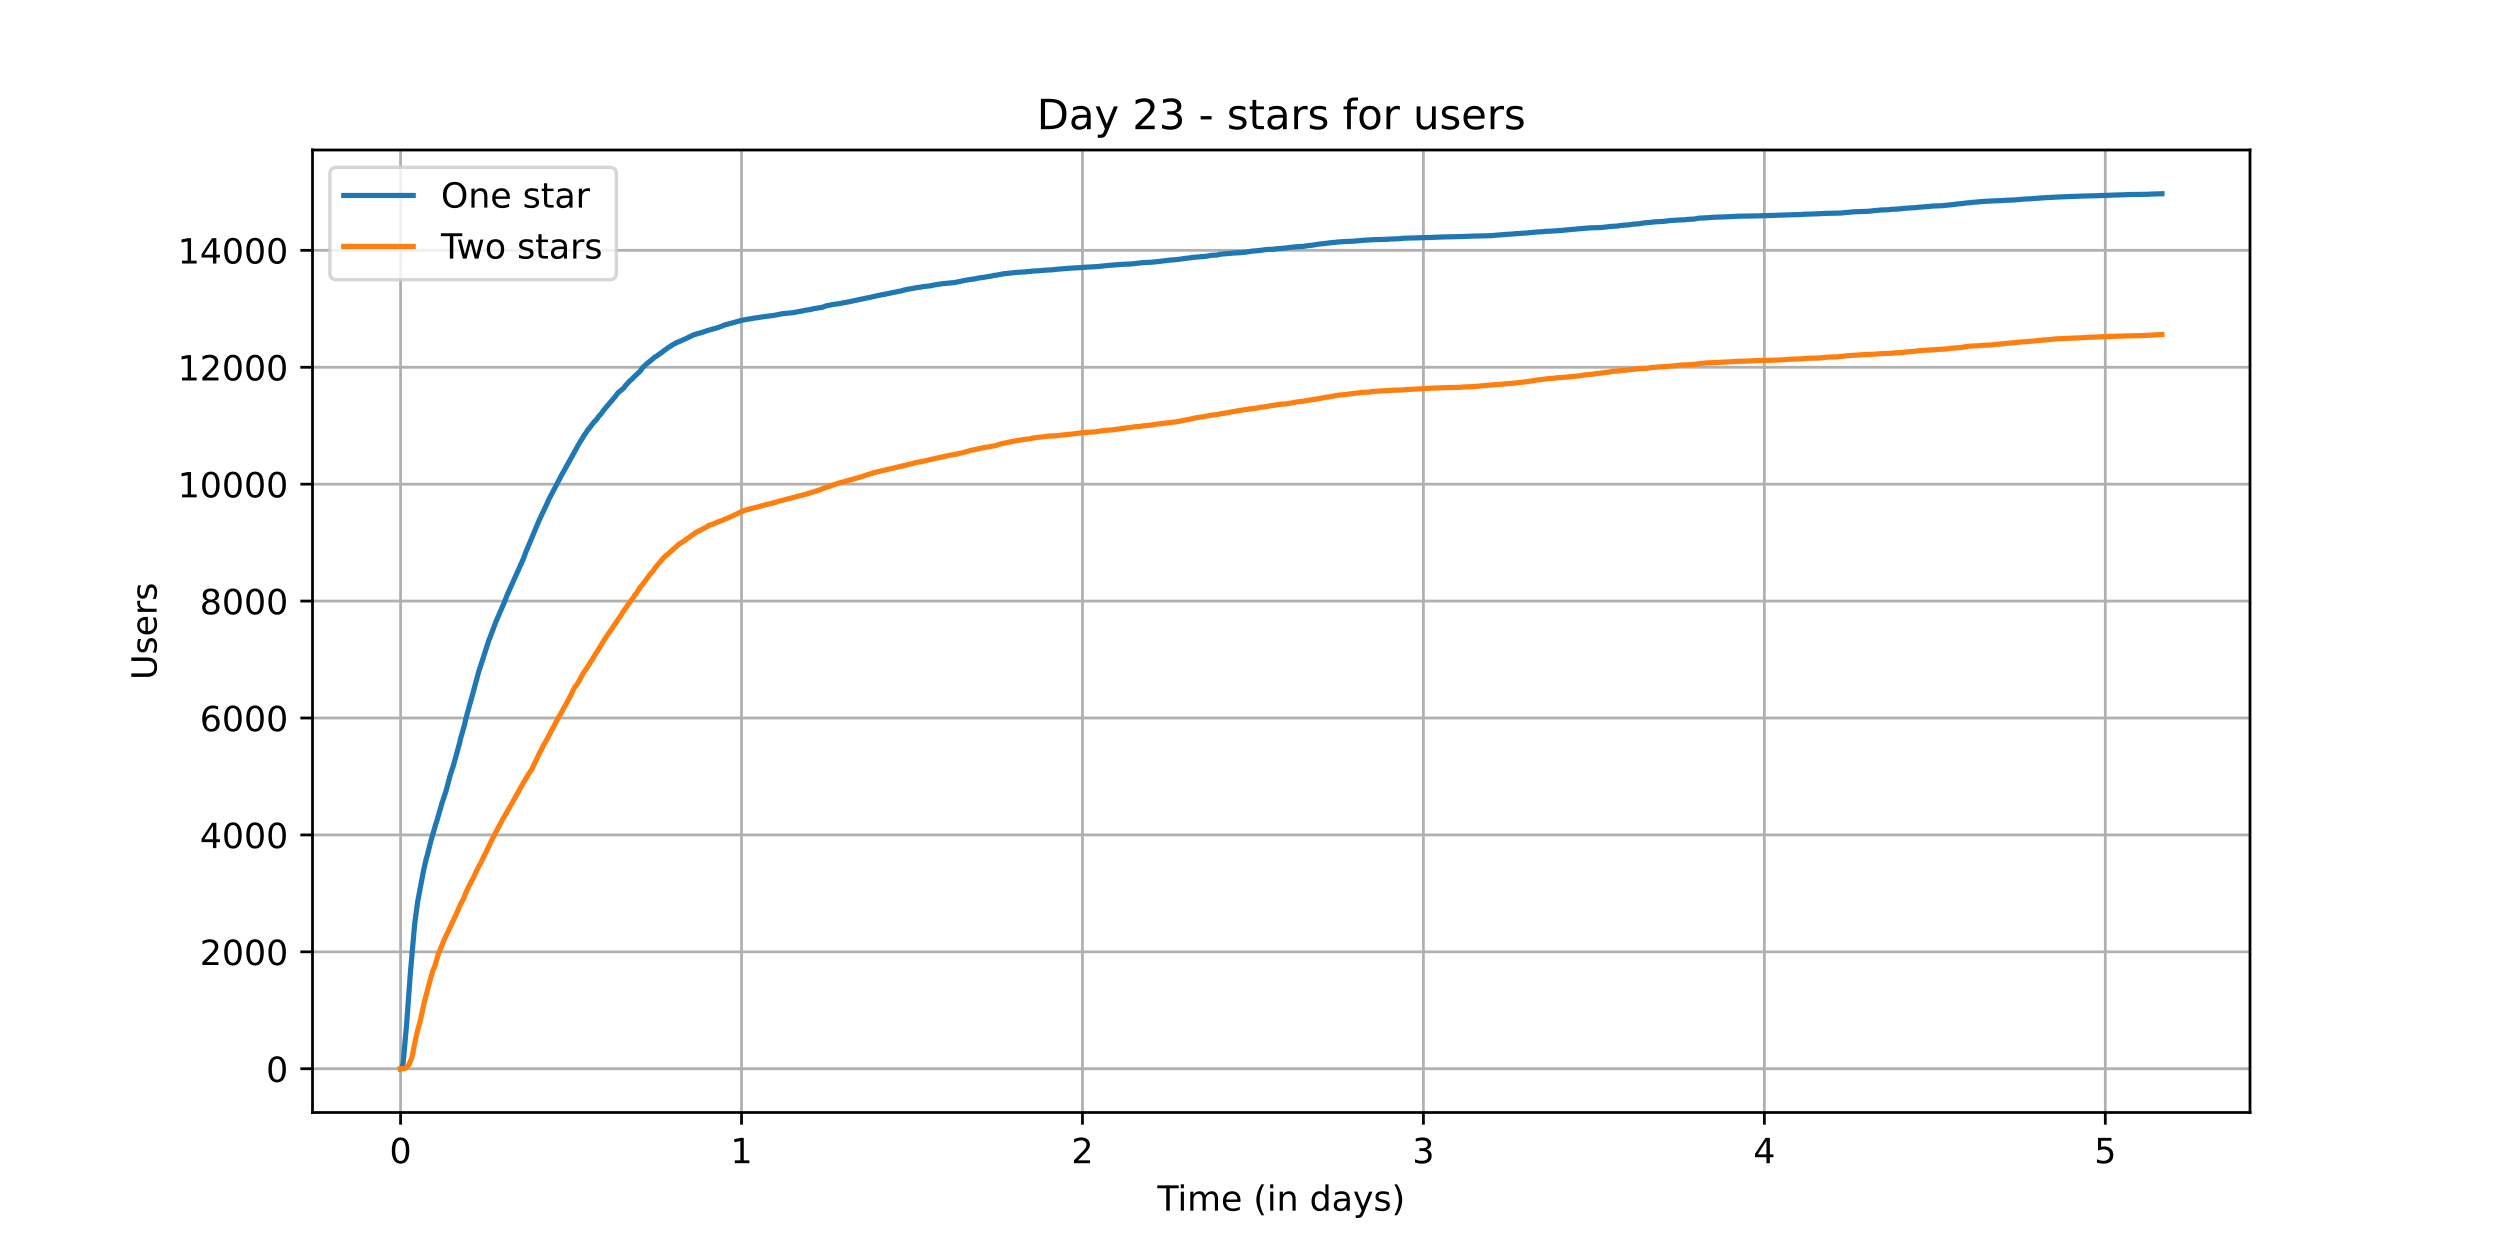 <?xml version="1.0" encoding="utf-8" standalone="no"?>
<!DOCTYPE svg PUBLIC "-//W3C//DTD SVG 1.1//EN"
  "http://www.w3.org/Graphics/SVG/1.1/DTD/svg11.dtd">
<!-- Created with matplotlib (https://matplotlib.org/) -->
<svg height="360pt" version="1.1" viewBox="0 0 720 360" width="720pt" xmlns="http://www.w3.org/2000/svg" xmlns:xlink="http://www.w3.org/1999/xlink">
 <defs>
  <style type="text/css">*{stroke-linecap:butt;stroke-linejoin:round;}</style>
 </defs>
 <g id="figure_1">
  <g id="patch_1">
   <path d="M 0 360 
L 720 360 
L 720 0 
L 0 0 
z
" style="fill:#ffffff;"/>
  </g>
  <g id="axes_1">
   <g id="patch_2">
    <path d="M 90 320.4 
L 648 320.4 
L 648 43.2 
L 90 43.2 
z
" style="fill:#ffffff;"/>
   </g>
   <g id="matplotlib.axis_1">
    <g id="xtick_1">
     <g id="line2d_1">
      <path clip-path="url(#p54fa1d8649)" d="M 115.364 320.4 
L 115.364 43.2 
" style="fill:none;stroke:#b0b0b0;stroke-linecap:square;stroke-width:0.8;"/>
     </g>
     <g id="line2d_2">
      <defs>
       <path d="M 0 0 
L 0 3.5 
" id="mcdacd3ea98" style="stroke:#000000;stroke-width:0.8;"/>
      </defs>
      <g>
       <use style="stroke:#000000;stroke-width:0.8;" x="115.364" xlink:href="#mcdacd3ea98" y="320.4"/>
      </g>
     </g>
     <g id="text_1">
      <!-- 0 -->
      <g transform="translate(112.182 334.998)scale(0.1 -0.1)">
       <defs>
        <path d="M 31.781 66.406 
Q 24.172 66.406 20.328 58.906 
Q 16.5 51.422 16.5 36.375 
Q 16.5 21.391 20.328 13.891 
Q 24.172 6.391 31.781 6.391 
Q 39.453 6.391 43.281 13.891 
Q 47.125 21.391 47.125 36.375 
Q 47.125 51.422 43.281 58.906 
Q 39.453 66.406 31.781 66.406 
z
M 31.781 74.219 
Q 44.047 74.219 50.516 64.516 
Q 56.984 54.828 56.984 36.375 
Q 56.984 17.969 50.516 8.266 
Q 44.047 -1.422 31.781 -1.422 
Q 19.531 -1.422 13.062 8.266 
Q 6.594 17.969 6.594 36.375 
Q 6.594 54.828 13.062 64.516 
Q 19.531 74.219 31.781 74.219 
z
" id="DejaVuSans-48"/>
       </defs>
       <use xlink:href="#DejaVuSans-48"/>
      </g>
     </g>
    </g>
    <g id="xtick_2">
     <g id="line2d_3">
      <path clip-path="url(#p54fa1d8649)" d="M 213.556 320.4 
L 213.556 43.2 
" style="fill:none;stroke:#b0b0b0;stroke-linecap:square;stroke-width:0.8;"/>
     </g>
     <g id="line2d_4">
      <g>
       <use style="stroke:#000000;stroke-width:0.8;" x="213.556" xlink:href="#mcdacd3ea98" y="320.4"/>
      </g>
     </g>
     <g id="text_2">
      <!-- 1 -->
      <g transform="translate(210.375 334.998)scale(0.1 -0.1)">
       <defs>
        <path d="M 12.406 8.297 
L 28.516 8.297 
L 28.516 63.922 
L 10.984 60.406 
L 10.984 69.391 
L 28.422 72.906 
L 38.281 72.906 
L 38.281 8.297 
L 54.391 8.297 
L 54.391 0 
L 12.406 0 
z
" id="DejaVuSans-49"/>
       </defs>
       <use xlink:href="#DejaVuSans-49"/>
      </g>
     </g>
    </g>
    <g id="xtick_3">
     <g id="line2d_5">
      <path clip-path="url(#p54fa1d8649)" d="M 311.749 320.4 
L 311.749 43.2 
" style="fill:none;stroke:#b0b0b0;stroke-linecap:square;stroke-width:0.8;"/>
     </g>
     <g id="line2d_6">
      <g>
       <use style="stroke:#000000;stroke-width:0.8;" x="311.749" xlink:href="#mcdacd3ea98" y="320.4"/>
      </g>
     </g>
     <g id="text_3">
      <!-- 2 -->
      <g transform="translate(308.568 334.998)scale(0.1 -0.1)">
       <defs>
        <path d="M 19.188 8.297 
L 53.609 8.297 
L 53.609 0 
L 7.328 0 
L 7.328 8.297 
Q 12.938 14.109 22.625 23.891 
Q 32.328 33.688 34.812 36.531 
Q 39.547 41.844 41.422 45.531 
Q 43.312 49.219 43.312 52.781 
Q 43.312 58.594 39.234 62.25 
Q 35.156 65.922 28.609 65.922 
Q 23.969 65.922 18.812 64.312 
Q 13.672 62.703 7.812 59.422 
L 7.812 69.391 
Q 13.766 71.781 18.938 73 
Q 24.125 74.219 28.422 74.219 
Q 39.75 74.219 46.484 68.547 
Q 53.219 62.891 53.219 53.422 
Q 53.219 48.922 51.531 44.891 
Q 49.859 40.875 45.406 35.406 
Q 44.188 33.984 37.641 27.219 
Q 31.109 20.453 19.188 8.297 
z
" id="DejaVuSans-50"/>
       </defs>
       <use xlink:href="#DejaVuSans-50"/>
      </g>
     </g>
    </g>
    <g id="xtick_4">
     <g id="line2d_7">
      <path clip-path="url(#p54fa1d8649)" d="M 409.942 320.4 
L 409.942 43.2 
" style="fill:none;stroke:#b0b0b0;stroke-linecap:square;stroke-width:0.8;"/>
     </g>
     <g id="line2d_8">
      <g>
       <use style="stroke:#000000;stroke-width:0.8;" x="409.942" xlink:href="#mcdacd3ea98" y="320.4"/>
      </g>
     </g>
     <g id="text_4">
      <!-- 3 -->
      <g transform="translate(406.761 334.998)scale(0.1 -0.1)">
       <defs>
        <path d="M 40.578 39.312 
Q 47.656 37.797 51.625 33 
Q 55.609 28.219 55.609 21.188 
Q 55.609 10.406 48.188 4.484 
Q 40.766 -1.422 27.094 -1.422 
Q 22.516 -1.422 17.656 -0.516 
Q 12.797 0.391 7.625 2.203 
L 7.625 11.719 
Q 11.719 9.328 16.594 8.109 
Q 21.484 6.891 26.812 6.891 
Q 36.078 6.891 40.938 10.547 
Q 45.797 14.203 45.797 21.188 
Q 45.797 27.641 41.281 31.266 
Q 36.766 34.906 28.719 34.906 
L 20.219 34.906 
L 20.219 43.016 
L 29.109 43.016 
Q 36.375 43.016 40.234 45.922 
Q 44.094 48.828 44.094 54.297 
Q 44.094 59.906 40.109 62.906 
Q 36.141 65.922 28.719 65.922 
Q 24.656 65.922 20.016 65.031 
Q 15.375 64.156 9.812 62.312 
L 9.812 71.094 
Q 15.438 72.656 20.344 73.438 
Q 25.25 74.219 29.594 74.219 
Q 40.828 74.219 47.359 69.109 
Q 53.906 64.016 53.906 55.328 
Q 53.906 49.266 50.438 45.094 
Q 46.969 40.922 40.578 39.312 
z
" id="DejaVuSans-51"/>
       </defs>
       <use xlink:href="#DejaVuSans-51"/>
      </g>
     </g>
    </g>
    <g id="xtick_5">
     <g id="line2d_9">
      <path clip-path="url(#p54fa1d8649)" d="M 508.135 320.4 
L 508.135 43.2 
" style="fill:none;stroke:#b0b0b0;stroke-linecap:square;stroke-width:0.8;"/>
     </g>
     <g id="line2d_10">
      <g>
       <use style="stroke:#000000;stroke-width:0.8;" x="508.135" xlink:href="#mcdacd3ea98" y="320.4"/>
      </g>
     </g>
     <g id="text_5">
      <!-- 4 -->
      <g transform="translate(504.954 334.998)scale(0.1 -0.1)">
       <defs>
        <path d="M 37.797 64.312 
L 12.891 25.391 
L 37.797 25.391 
z
M 35.203 72.906 
L 47.609 72.906 
L 47.609 25.391 
L 58.016 25.391 
L 58.016 17.188 
L 47.609 17.188 
L 47.609 0 
L 37.797 0 
L 37.797 17.188 
L 4.891 17.188 
L 4.891 26.703 
z
" id="DejaVuSans-52"/>
       </defs>
       <use xlink:href="#DejaVuSans-52"/>
      </g>
     </g>
    </g>
    <g id="xtick_6">
     <g id="line2d_11">
      <path clip-path="url(#p54fa1d8649)" d="M 606.328 320.4 
L 606.328 43.2 
" style="fill:none;stroke:#b0b0b0;stroke-linecap:square;stroke-width:0.8;"/>
     </g>
     <g id="line2d_12">
      <g>
       <use style="stroke:#000000;stroke-width:0.8;" x="606.328" xlink:href="#mcdacd3ea98" y="320.4"/>
      </g>
     </g>
     <g id="text_6">
      <!-- 5 -->
      <g transform="translate(603.146 334.998)scale(0.1 -0.1)">
       <defs>
        <path d="M 10.797 72.906 
L 49.516 72.906 
L 49.516 64.594 
L 19.828 64.594 
L 19.828 46.734 
Q 21.969 47.469 24.109 47.828 
Q 26.266 48.188 28.422 48.188 
Q 40.625 48.188 47.75 41.5 
Q 54.891 34.812 54.891 23.391 
Q 54.891 11.625 47.562 5.094 
Q 40.234 -1.422 26.906 -1.422 
Q 22.312 -1.422 17.547 -0.641 
Q 12.797 0.141 7.719 1.703 
L 7.719 11.625 
Q 12.109 9.234 16.797 8.062 
Q 21.484 6.891 26.703 6.891 
Q 35.156 6.891 40.078 11.328 
Q 45.016 15.766 45.016 23.391 
Q 45.016 31 40.078 35.438 
Q 35.156 39.891 26.703 39.891 
Q 22.75 39.891 18.812 39.016 
Q 14.891 38.141 10.797 36.281 
z
" id="DejaVuSans-53"/>
       </defs>
       <use xlink:href="#DejaVuSans-53"/>
      </g>
     </g>
    </g>
    <g id="text_7">
     <!-- Time (in days) -->
     <g transform="translate(333.327 348.677)scale(0.1 -0.1)">
      <defs>
       <path d="M -0.297 72.906 
L 61.375 72.906 
L 61.375 64.594 
L 35.5 64.594 
L 35.5 0 
L 25.594 0 
L 25.594 64.594 
L -0.297 64.594 
z
" id="DejaVuSans-84"/>
       <path d="M 9.422 54.688 
L 18.406 54.688 
L 18.406 0 
L 9.422 0 
z
M 9.422 75.984 
L 18.406 75.984 
L 18.406 64.594 
L 9.422 64.594 
z
" id="DejaVuSans-105"/>
       <path d="M 52 44.188 
Q 55.375 50.25 60.062 53.125 
Q 64.75 56 71.094 56 
Q 79.641 56 84.281 50.016 
Q 88.922 44.047 88.922 33.016 
L 88.922 0 
L 79.891 0 
L 79.891 32.719 
Q 79.891 40.578 77.094 44.375 
Q 74.312 48.188 68.609 48.188 
Q 61.625 48.188 57.562 43.547 
Q 53.516 38.922 53.516 30.906 
L 53.516 0 
L 44.484 0 
L 44.484 32.719 
Q 44.484 40.625 41.703 44.406 
Q 38.922 48.188 33.109 48.188 
Q 26.219 48.188 22.156 43.531 
Q 18.109 38.875 18.109 30.906 
L 18.109 0 
L 9.078 0 
L 9.078 54.688 
L 18.109 54.688 
L 18.109 46.188 
Q 21.188 51.219 25.484 53.609 
Q 29.781 56 35.688 56 
Q 41.656 56 45.828 52.969 
Q 50 49.953 52 44.188 
z
" id="DejaVuSans-109"/>
       <path d="M 56.203 29.594 
L 56.203 25.203 
L 14.891 25.203 
Q 15.484 15.922 20.484 11.062 
Q 25.484 6.203 34.422 6.203 
Q 39.594 6.203 44.453 7.469 
Q 49.312 8.734 54.109 11.281 
L 54.109 2.781 
Q 49.266 0.734 44.188 -0.344 
Q 39.109 -1.422 33.891 -1.422 
Q 20.797 -1.422 13.156 6.188 
Q 5.516 13.812 5.516 26.812 
Q 5.516 40.234 12.766 48.109 
Q 20.016 56 32.328 56 
Q 43.359 56 49.781 48.891 
Q 56.203 41.797 56.203 29.594 
z
M 47.219 32.234 
Q 47.125 39.594 43.094 43.984 
Q 39.062 48.391 32.422 48.391 
Q 24.906 48.391 20.391 44.141 
Q 15.875 39.891 15.188 32.172 
z
" id="DejaVuSans-101"/>
       <path id="DejaVuSans-32"/>
       <path d="M 31 75.875 
Q 24.469 64.656 21.281 53.656 
Q 18.109 42.672 18.109 31.391 
Q 18.109 20.125 21.312 9.062 
Q 24.516 -2 31 -13.188 
L 23.188 -13.188 
Q 15.875 -1.703 12.234 9.375 
Q 8.594 20.453 8.594 31.391 
Q 8.594 42.281 12.203 53.312 
Q 15.828 64.359 23.188 75.875 
z
" id="DejaVuSans-40"/>
       <path d="M 54.891 33.016 
L 54.891 0 
L 45.906 0 
L 45.906 32.719 
Q 45.906 40.484 42.875 44.328 
Q 39.844 48.188 33.797 48.188 
Q 26.516 48.188 22.312 43.547 
Q 18.109 38.922 18.109 30.906 
L 18.109 0 
L 9.078 0 
L 9.078 54.688 
L 18.109 54.688 
L 18.109 46.188 
Q 21.344 51.125 25.703 53.562 
Q 30.078 56 35.797 56 
Q 45.219 56 50.047 50.172 
Q 54.891 44.344 54.891 33.016 
z
" id="DejaVuSans-110"/>
       <path d="M 45.406 46.391 
L 45.406 75.984 
L 54.391 75.984 
L 54.391 0 
L 45.406 0 
L 45.406 8.203 
Q 42.578 3.328 38.25 0.953 
Q 33.938 -1.422 27.875 -1.422 
Q 17.969 -1.422 11.734 6.484 
Q 5.516 14.406 5.516 27.297 
Q 5.516 40.188 11.734 48.094 
Q 17.969 56 27.875 56 
Q 33.938 56 38.25 53.625 
Q 42.578 51.266 45.406 46.391 
z
M 14.797 27.297 
Q 14.797 17.391 18.875 11.75 
Q 22.953 6.109 30.078 6.109 
Q 37.203 6.109 41.297 11.75 
Q 45.406 17.391 45.406 27.297 
Q 45.406 37.203 41.297 42.844 
Q 37.203 48.484 30.078 48.484 
Q 22.953 48.484 18.875 42.844 
Q 14.797 37.203 14.797 27.297 
z
" id="DejaVuSans-100"/>
       <path d="M 34.281 27.484 
Q 23.391 27.484 19.188 25 
Q 14.984 22.516 14.984 16.5 
Q 14.984 11.719 18.141 8.906 
Q 21.297 6.109 26.703 6.109 
Q 34.188 6.109 38.703 11.406 
Q 43.219 16.703 43.219 25.484 
L 43.219 27.484 
z
M 52.203 31.203 
L 52.203 0 
L 43.219 0 
L 43.219 8.297 
Q 40.141 3.328 35.547 0.953 
Q 30.953 -1.422 24.312 -1.422 
Q 15.922 -1.422 10.953 3.297 
Q 6 8.016 6 15.922 
Q 6 25.141 12.172 29.828 
Q 18.359 34.516 30.609 34.516 
L 43.219 34.516 
L 43.219 35.406 
Q 43.219 41.609 39.141 45 
Q 35.062 48.391 27.688 48.391 
Q 23 48.391 18.547 47.266 
Q 14.109 46.141 10.016 43.891 
L 10.016 52.203 
Q 14.938 54.109 19.578 55.047 
Q 24.219 56 28.609 56 
Q 40.484 56 46.344 49.844 
Q 52.203 43.703 52.203 31.203 
z
" id="DejaVuSans-97"/>
       <path d="M 32.172 -5.078 
Q 28.375 -14.844 24.75 -17.812 
Q 21.141 -20.797 15.094 -20.797 
L 7.906 -20.797 
L 7.906 -13.281 
L 13.188 -13.281 
Q 16.891 -13.281 18.938 -11.516 
Q 21 -9.766 23.484 -3.219 
L 25.094 0.875 
L 2.984 54.688 
L 12.5 54.688 
L 29.594 11.922 
L 46.688 54.688 
L 56.203 54.688 
z
" id="DejaVuSans-121"/>
       <path d="M 44.281 53.078 
L 44.281 44.578 
Q 40.484 46.531 36.375 47.5 
Q 32.281 48.484 27.875 48.484 
Q 21.188 48.484 17.844 46.438 
Q 14.5 44.391 14.5 40.281 
Q 14.5 37.156 16.891 35.375 
Q 19.281 33.594 26.516 31.984 
L 29.594 31.297 
Q 39.156 29.25 43.188 25.516 
Q 47.219 21.781 47.219 15.094 
Q 47.219 7.469 41.188 3.016 
Q 35.156 -1.422 24.609 -1.422 
Q 20.219 -1.422 15.453 -0.562 
Q 10.688 0.297 5.422 2 
L 5.422 11.281 
Q 10.406 8.688 15.234 7.391 
Q 20.062 6.109 24.812 6.109 
Q 31.156 6.109 34.562 8.281 
Q 37.984 10.453 37.984 14.406 
Q 37.984 18.062 35.516 20.016 
Q 33.062 21.969 24.703 23.781 
L 21.578 24.516 
Q 13.234 26.266 9.516 29.906 
Q 5.812 33.547 5.812 39.891 
Q 5.812 47.609 11.281 51.797 
Q 16.75 56 26.812 56 
Q 31.781 56 36.172 55.266 
Q 40.578 54.547 44.281 53.078 
z
" id="DejaVuSans-115"/>
       <path d="M 8.016 75.875 
L 15.828 75.875 
Q 23.141 64.359 26.781 53.312 
Q 30.422 42.281 30.422 31.391 
Q 30.422 20.453 26.781 9.375 
Q 23.141 -1.703 15.828 -13.188 
L 8.016 -13.188 
Q 14.5 -2 17.703 9.062 
Q 20.906 20.125 20.906 31.391 
Q 20.906 42.672 17.703 53.656 
Q 14.5 64.656 8.016 75.875 
z
" id="DejaVuSans-41"/>
      </defs>
      <use xlink:href="#DejaVuSans-84"/>
      <use x="57.959" xlink:href="#DejaVuSans-105"/>
      <use x="85.742" xlink:href="#DejaVuSans-109"/>
      <use x="183.154" xlink:href="#DejaVuSans-101"/>
      <use x="244.678" xlink:href="#DejaVuSans-32"/>
      <use x="276.465" xlink:href="#DejaVuSans-40"/>
      <use x="315.479" xlink:href="#DejaVuSans-105"/>
      <use x="343.262" xlink:href="#DejaVuSans-110"/>
      <use x="406.641" xlink:href="#DejaVuSans-32"/>
      <use x="438.428" xlink:href="#DejaVuSans-100"/>
      <use x="501.904" xlink:href="#DejaVuSans-97"/>
      <use x="563.184" xlink:href="#DejaVuSans-121"/>
      <use x="622.363" xlink:href="#DejaVuSans-115"/>
      <use x="674.463" xlink:href="#DejaVuSans-41"/>
     </g>
    </g>
   </g>
   <g id="matplotlib.axis_2">
    <g id="ytick_1">
     <g id="line2d_13">
      <path clip-path="url(#p54fa1d8649)" d="M 90 307.8 
L 648 307.8 
" style="fill:none;stroke:#b0b0b0;stroke-linecap:square;stroke-width:0.8;"/>
     </g>
     <g id="line2d_14">
      <defs>
       <path d="M 0 0 
L -3.5 0 
" id="mdfdada3e33" style="stroke:#000000;stroke-width:0.8;"/>
      </defs>
      <g>
       <use style="stroke:#000000;stroke-width:0.8;" x="90" xlink:href="#mdfdada3e33" y="307.8"/>
      </g>
     </g>
     <g id="text_8">
      <!-- 0 -->
      <g transform="translate(76.638 311.599)scale(0.1 -0.1)">
       <use xlink:href="#DejaVuSans-48"/>
      </g>
     </g>
    </g>
    <g id="ytick_2">
     <g id="line2d_15">
      <path clip-path="url(#p54fa1d8649)" d="M 90 274.128 
L 648 274.128 
" style="fill:none;stroke:#b0b0b0;stroke-linecap:square;stroke-width:0.8;"/>
     </g>
     <g id="line2d_16">
      <g>
       <use style="stroke:#000000;stroke-width:0.8;" x="90" xlink:href="#mdfdada3e33" y="274.128"/>
      </g>
     </g>
     <g id="text_9">
      <!-- 2000 -->
      <g transform="translate(57.55 277.927)scale(0.1 -0.1)">
       <use xlink:href="#DejaVuSans-50"/>
       <use x="63.623" xlink:href="#DejaVuSans-48"/>
       <use x="127.246" xlink:href="#DejaVuSans-48"/>
       <use x="190.869" xlink:href="#DejaVuSans-48"/>
      </g>
     </g>
    </g>
    <g id="ytick_3">
     <g id="line2d_17">
      <path clip-path="url(#p54fa1d8649)" d="M 90 240.456 
L 648 240.456 
" style="fill:none;stroke:#b0b0b0;stroke-linecap:square;stroke-width:0.8;"/>
     </g>
     <g id="line2d_18">
      <g>
       <use style="stroke:#000000;stroke-width:0.8;" x="90" xlink:href="#mdfdada3e33" y="240.456"/>
      </g>
     </g>
     <g id="text_10">
      <!-- 4000 -->
      <g transform="translate(57.55 244.256)scale(0.1 -0.1)">
       <use xlink:href="#DejaVuSans-52"/>
       <use x="63.623" xlink:href="#DejaVuSans-48"/>
       <use x="127.246" xlink:href="#DejaVuSans-48"/>
       <use x="190.869" xlink:href="#DejaVuSans-48"/>
      </g>
     </g>
    </g>
    <g id="ytick_4">
     <g id="line2d_19">
      <path clip-path="url(#p54fa1d8649)" d="M 90 206.785 
L 648 206.785 
" style="fill:none;stroke:#b0b0b0;stroke-linecap:square;stroke-width:0.8;"/>
     </g>
     <g id="line2d_20">
      <g>
       <use style="stroke:#000000;stroke-width:0.8;" x="90" xlink:href="#mdfdada3e33" y="206.785"/>
      </g>
     </g>
     <g id="text_11">
      <!-- 6000 -->
      <g transform="translate(57.55 210.584)scale(0.1 -0.1)">
       <defs>
        <path d="M 33.016 40.375 
Q 26.375 40.375 22.484 35.828 
Q 18.609 31.297 18.609 23.391 
Q 18.609 15.531 22.484 10.953 
Q 26.375 6.391 33.016 6.391 
Q 39.656 6.391 43.531 10.953 
Q 47.406 15.531 47.406 23.391 
Q 47.406 31.297 43.531 35.828 
Q 39.656 40.375 33.016 40.375 
z
M 52.594 71.297 
L 52.594 62.312 
Q 48.875 64.062 45.094 64.984 
Q 41.312 65.922 37.594 65.922 
Q 27.828 65.922 22.672 59.328 
Q 17.531 52.734 16.797 39.406 
Q 19.672 43.656 24.016 45.922 
Q 28.375 48.188 33.594 48.188 
Q 44.578 48.188 50.953 41.516 
Q 57.328 34.859 57.328 23.391 
Q 57.328 12.156 50.688 5.359 
Q 44.047 -1.422 33.016 -1.422 
Q 20.359 -1.422 13.672 8.266 
Q 6.984 17.969 6.984 36.375 
Q 6.984 53.656 15.188 63.938 
Q 23.391 74.219 37.203 74.219 
Q 40.922 74.219 44.703 73.484 
Q 48.484 72.75 52.594 71.297 
z
" id="DejaVuSans-54"/>
       </defs>
       <use xlink:href="#DejaVuSans-54"/>
       <use x="63.623" xlink:href="#DejaVuSans-48"/>
       <use x="127.246" xlink:href="#DejaVuSans-48"/>
       <use x="190.869" xlink:href="#DejaVuSans-48"/>
      </g>
     </g>
    </g>
    <g id="ytick_5">
     <g id="line2d_21">
      <path clip-path="url(#p54fa1d8649)" d="M 90 173.113 
L 648 173.113 
" style="fill:none;stroke:#b0b0b0;stroke-linecap:square;stroke-width:0.8;"/>
     </g>
     <g id="line2d_22">
      <g>
       <use style="stroke:#000000;stroke-width:0.8;" x="90" xlink:href="#mdfdada3e33" y="173.113"/>
      </g>
     </g>
     <g id="text_12">
      <!-- 8000 -->
      <g transform="translate(57.55 176.912)scale(0.1 -0.1)">
       <defs>
        <path d="M 31.781 34.625 
Q 24.75 34.625 20.719 30.859 
Q 16.703 27.094 16.703 20.516 
Q 16.703 13.922 20.719 10.156 
Q 24.75 6.391 31.781 6.391 
Q 38.812 6.391 42.859 10.172 
Q 46.922 13.969 46.922 20.516 
Q 46.922 27.094 42.891 30.859 
Q 38.875 34.625 31.781 34.625 
z
M 21.922 38.812 
Q 15.578 40.375 12.031 44.719 
Q 8.5 49.078 8.5 55.328 
Q 8.5 64.062 14.719 69.141 
Q 20.953 74.219 31.781 74.219 
Q 42.672 74.219 48.875 69.141 
Q 55.078 64.062 55.078 55.328 
Q 55.078 49.078 51.531 44.719 
Q 48 40.375 41.703 38.812 
Q 48.828 37.156 52.797 32.312 
Q 56.781 27.484 56.781 20.516 
Q 56.781 9.906 50.312 4.234 
Q 43.844 -1.422 31.781 -1.422 
Q 19.734 -1.422 13.25 4.234 
Q 6.781 9.906 6.781 20.516 
Q 6.781 27.484 10.781 32.312 
Q 14.797 37.156 21.922 38.812 
z
M 18.312 54.391 
Q 18.312 48.734 21.844 45.562 
Q 25.391 42.391 31.781 42.391 
Q 38.141 42.391 41.719 45.562 
Q 45.312 48.734 45.312 54.391 
Q 45.312 60.062 41.719 63.234 
Q 38.141 66.406 31.781 66.406 
Q 25.391 66.406 21.844 63.234 
Q 18.312 60.062 18.312 54.391 
z
" id="DejaVuSans-56"/>
       </defs>
       <use xlink:href="#DejaVuSans-56"/>
       <use x="63.623" xlink:href="#DejaVuSans-48"/>
       <use x="127.246" xlink:href="#DejaVuSans-48"/>
       <use x="190.869" xlink:href="#DejaVuSans-48"/>
      </g>
     </g>
    </g>
    <g id="ytick_6">
     <g id="line2d_23">
      <path clip-path="url(#p54fa1d8649)" d="M 90 139.441 
L 648 139.441 
" style="fill:none;stroke:#b0b0b0;stroke-linecap:square;stroke-width:0.8;"/>
     </g>
     <g id="line2d_24">
      <g>
       <use style="stroke:#000000;stroke-width:0.8;" x="90" xlink:href="#mdfdada3e33" y="139.441"/>
      </g>
     </g>
     <g id="text_13">
      <!-- 10000 -->
      <g transform="translate(51.188 143.24)scale(0.1 -0.1)">
       <use xlink:href="#DejaVuSans-49"/>
       <use x="63.623" xlink:href="#DejaVuSans-48"/>
       <use x="127.246" xlink:href="#DejaVuSans-48"/>
       <use x="190.869" xlink:href="#DejaVuSans-48"/>
       <use x="254.492" xlink:href="#DejaVuSans-48"/>
      </g>
     </g>
    </g>
    <g id="ytick_7">
     <g id="line2d_25">
      <path clip-path="url(#p54fa1d8649)" d="M 90 105.769 
L 648 105.769 
" style="fill:none;stroke:#b0b0b0;stroke-linecap:square;stroke-width:0.8;"/>
     </g>
     <g id="line2d_26">
      <g>
       <use style="stroke:#000000;stroke-width:0.8;" x="90" xlink:href="#mdfdada3e33" y="105.769"/>
      </g>
     </g>
     <g id="text_14">
      <!-- 12000 -->
      <g transform="translate(51.188 109.568)scale(0.1 -0.1)">
       <use xlink:href="#DejaVuSans-49"/>
       <use x="63.623" xlink:href="#DejaVuSans-50"/>
       <use x="127.246" xlink:href="#DejaVuSans-48"/>
       <use x="190.869" xlink:href="#DejaVuSans-48"/>
       <use x="254.492" xlink:href="#DejaVuSans-48"/>
      </g>
     </g>
    </g>
    <g id="ytick_8">
     <g id="line2d_27">
      <path clip-path="url(#p54fa1d8649)" d="M 90 72.097 
L 648 72.097 
" style="fill:none;stroke:#b0b0b0;stroke-linecap:square;stroke-width:0.8;"/>
     </g>
     <g id="line2d_28">
      <g>
       <use style="stroke:#000000;stroke-width:0.8;" x="90" xlink:href="#mdfdada3e33" y="72.097"/>
      </g>
     </g>
     <g id="text_15">
      <!-- 14000 -->
      <g transform="translate(51.188 75.896)scale(0.1 -0.1)">
       <use xlink:href="#DejaVuSans-49"/>
       <use x="63.623" xlink:href="#DejaVuSans-52"/>
       <use x="127.246" xlink:href="#DejaVuSans-48"/>
       <use x="190.869" xlink:href="#DejaVuSans-48"/>
       <use x="254.492" xlink:href="#DejaVuSans-48"/>
      </g>
     </g>
    </g>
    <g id="text_16">
     <!-- Users -->
     <g transform="translate(45.108 195.801)rotate(-90)scale(0.1 -0.1)">
      <defs>
       <path d="M 8.688 72.906 
L 18.609 72.906 
L 18.609 28.609 
Q 18.609 16.891 22.844 11.734 
Q 27.094 6.594 36.625 6.594 
Q 46.094 6.594 50.344 11.734 
Q 54.594 16.891 54.594 28.609 
L 54.594 72.906 
L 64.5 72.906 
L 64.5 27.391 
Q 64.5 13.141 57.438 5.859 
Q 50.391 -1.422 36.625 -1.422 
Q 22.797 -1.422 15.734 5.859 
Q 8.688 13.141 8.688 27.391 
z
" id="DejaVuSans-85"/>
       <path d="M 41.109 46.297 
Q 39.594 47.172 37.812 47.578 
Q 36.031 48 33.891 48 
Q 26.266 48 22.188 43.047 
Q 18.109 38.094 18.109 28.812 
L 18.109 0 
L 9.078 0 
L 9.078 54.688 
L 18.109 54.688 
L 18.109 46.188 
Q 20.953 51.172 25.484 53.578 
Q 30.031 56 36.531 56 
Q 37.453 56 38.578 55.875 
Q 39.703 55.766 41.062 55.516 
z
" id="DejaVuSans-114"/>
      </defs>
      <use xlink:href="#DejaVuSans-85"/>
      <use x="73.193" xlink:href="#DejaVuSans-115"/>
      <use x="125.293" xlink:href="#DejaVuSans-101"/>
      <use x="186.816" xlink:href="#DejaVuSans-114"/>
      <use x="227.93" xlink:href="#DejaVuSans-115"/>
     </g>
    </g>
   </g>
   <g id="line2d_29">
    <path clip-path="url(#p54fa1d8649)" d="M 115.364 307.8 
L 115.714 307.716 
L 115.849 307.413 
L 116.119 305.931 
L 117.066 295.459 
L 118.214 279.937 
L 119.43 266.081 
L 120.309 259.599 
L 121.998 250.642 
L 122.809 247.123 
L 123.012 246.517 
L 123.485 244.615 
L 124.228 241.719 
L 125.04 238.941 
L 125.513 237.308 
L 125.715 236.752 
L 127.404 230.894 
L 127.607 230.372 
L 127.878 229.513 
L 128.282 228.334 
L 128.621 227.206 
L 129.229 224.9 
L 129.702 223.115 
L 130.513 220.691 
L 130.986 219.007 
L 132.404 213.822 
L 132.675 212.576 
L 133.149 210.993 
L 133.824 208.586 
L 134.094 207.29 
L 134.567 205.505 
L 134.837 204.528 
L 135.378 202.576 
L 136.053 200.202 
L 137.406 195.185 
L 137.81 193.669 
L 138.216 192.407 
L 140.852 184.208 
L 140.987 183.955 
L 141.46 182.675 
L 141.595 182.356 
L 142.812 179.089 
L 145.245 173.466 
L 145.718 172.254 
L 145.853 171.951 
L 145.993 171.513 
L 149.829 162.944 
L 150.639 161.142 
L 150.774 160.806 
L 151.112 159.947 
L 151.315 159.307 
L 151.653 158.482 
L 152.261 157.034 
L 155.369 149.627 
L 157.396 145.367 
L 157.87 144.29 
L 158.072 143.801 
L 158.409 143.178 
L 158.882 142.252 
L 159.017 142.017 
L 161.992 136.343 
L 162.194 136.023 
L 166.991 127.369 
L 167.532 126.545 
L 167.734 126.208 
L 168.275 125.248 
L 168.613 124.861 
L 169.221 123.901 
L 169.897 123.093 
L 170.776 121.915 
L 170.844 121.898 
L 171.113 121.46 
L 171.316 121.359 
L 172.06 120.484 
L 172.262 120.13 
L 173.142 119.154 
L 173.75 118.261 
L 174.493 117.369 
L 177.197 114.204 
L 177.332 114.035 
L 177.941 113.177 
L 179.631 111.779 
L 179.969 111.291 
L 180.239 110.921 
L 180.441 110.736 
L 181.523 109.557 
L 181.929 109.288 
L 182.47 108.665 
L 184.16 107.082 
L 184.295 106.998 
L 184.633 106.493 
L 185.106 105.887 
L 185.511 105.466 
L 186.189 104.826 
L 188.149 103.244 
L 188.42 102.957 
L 188.555 102.873 
L 189.298 102.435 
L 189.704 102.116 
L 190.245 101.728 
L 190.515 101.577 
L 191.19 101.004 
L 191.394 100.903 
L 191.664 100.668 
L 192.07 100.398 
L 192.205 100.297 
L 192.543 100.045 
L 193.354 99.557 
L 193.625 99.321 
L 194.233 99.001 
L 194.436 98.934 
L 194.705 98.732 
L 195.72 98.328 
L 195.992 98.227 
L 199.845 96.408 
L 202.615 95.6 
L 203.427 95.314 
L 203.697 95.213 
L 206.672 94.371 
L 207.415 94.102 
L 207.754 94.001 
L 208.091 93.866 
L 208.293 93.714 
L 212.754 92.502 
L 213.092 92.368 
L 215.119 91.964 
L 215.794 91.863 
L 216.741 91.728 
L 217.011 91.627 
L 217.755 91.543 
L 218.565 91.442 
L 218.835 91.374 
L 219.443 91.273 
L 220.322 91.155 
L 221.133 91.054 
L 222.012 90.937 
L 222.889 90.836 
L 225.458 90.314 
L 226.674 90.213 
L 227.35 90.145 
L 228.364 90.061 
L 228.768 89.977 
L 230.729 89.607 
L 231.269 89.506 
L 231.743 89.388 
L 232.756 89.236 
L 233.5 89.135 
L 234.039 88.967 
L 234.445 88.883 
L 234.783 88.832 
L 236.134 88.596 
L 236.81 88.512 
L 237.892 88.091 
L 239.851 87.704 
L 240.528 87.603 
L 241.338 87.502 
L 241.946 87.401 
L 243.973 87.014 
L 244.582 86.913 
L 245.054 86.795 
L 248.366 86.088 
L 248.906 85.987 
L 249.447 85.835 
L 250.123 85.734 
L 253.839 84.909 
L 254.514 84.808 
L 257.42 84.202 
L 257.961 84.101 
L 258.367 84.017 
L 258.772 83.916 
L 259.11 83.865 
L 259.583 83.781 
L 260.258 83.562 
L 260.732 83.478 
L 261.272 83.327 
L 261.813 83.226 
L 262.083 83.192 
L 262.827 83.091 
L 263.3 82.973 
L 264.584 82.754 
L 265.327 82.67 
L 265.598 82.586 
L 266.341 82.502 
L 267.151 82.418 
L 267.422 82.384 
L 268.098 82.283 
L 268.435 82.232 
L 268.706 82.131 
L 269.043 82.064 
L 269.72 81.963 
L 270.733 81.811 
L 271.41 81.71 
L 272.086 81.643 
L 273.099 81.542 
L 273.776 81.475 
L 274.925 81.374 
L 277.966 80.734 
L 278.575 80.633 
L 279.724 80.448 
L 280.467 80.347 
L 280.738 80.313 
L 281.211 80.212 
L 281.414 80.162 
L 281.887 80.077 
L 282.157 80.01 
L 283.037 79.926 
L 283.375 79.859 
L 283.984 79.758 
L 285.133 79.572 
L 285.674 79.488 
L 286.213 79.32 
L 287.025 79.252 
L 287.295 79.168 
L 289.121 78.832 
L 290.134 78.731 
L 290.811 78.663 
L 291.622 78.562 
L 292.23 78.512 
L 293.447 78.411 
L 293.987 78.377 
L 295.475 78.293 
L 295.812 78.225 
L 296.961 78.158 
L 297.165 78.074 
L 299.327 77.973 
L 300.004 77.906 
L 301.017 77.805 
L 301.49 77.788 
L 303.247 77.687 
L 304.126 77.569 
L 305.343 77.468 
L 305.951 77.417 
L 307.167 77.316 
L 307.775 77.266 
L 309.532 77.165 
L 310.073 77.131 
L 312.032 77.03 
L 312.37 76.963 
L 314.464 76.862 
L 315.005 76.828 
L 316.425 76.744 
L 316.762 76.693 
L 317.439 76.626 
L 318.384 76.525 
L 319.06 76.458 
L 320.343 76.357 
L 321.02 76.289 
L 322.574 76.188 
L 323.182 76.138 
L 325.413 76.037 
L 326.021 75.986 
L 327.102 75.885 
L 327.981 75.767 
L 328.926 75.666 
L 329.534 75.616 
L 331.832 75.515 
L 332.644 75.414 
L 333.659 75.313 
L 334.402 75.229 
L 335.212 75.128 
L 336.024 75.027 
L 336.699 74.942 
L 336.969 74.909 
L 338.389 74.808 
L 339.132 74.724 
L 340.01 74.623 
L 341.159 74.437 
L 342.105 74.336 
L 342.983 74.218 
L 343.456 74.117 
L 343.997 74.084 
L 345.348 73.983 
L 345.619 73.949 
L 347.038 73.848 
L 348.119 73.68 
L 348.457 73.596 
L 348.66 73.545 
L 350.551 73.444 
L 351.092 73.276 
L 351.836 73.175 
L 352.444 73.124 
L 353.661 73.023 
L 354.269 72.973 
L 355.147 72.872 
L 355.62 72.855 
L 357.309 72.771 
L 357.646 72.72 
L 358.931 72.619 
L 360.282 72.383 
L 361.093 72.282 
L 361.634 72.249 
L 362.715 72.148 
L 363.661 72.013 
L 364.337 71.912 
L 364.675 71.861 
L 366.905 71.777 
L 367.311 71.676 
L 368.798 71.575 
L 369.135 71.525 
L 370.284 71.424 
L 371.298 71.272 
L 372.447 71.171 
L 373.258 71.07 
L 375.287 70.969 
L 375.626 70.919 
L 376.775 70.733 
L 377.856 70.632 
L 379.14 70.414 
L 379.749 70.313 
L 380.492 70.228 
L 381.574 70.127 
L 382.52 69.993 
L 383.196 69.925 
L 383.398 69.875 
L 384.818 69.774 
L 385.156 69.706 
L 386.711 69.605 
L 387.252 69.572 
L 389.483 69.471 
L 390.024 69.437 
L 391.375 69.336 
L 392.12 69.252 
L 393.403 69.151 
L 393.876 69.134 
L 395.565 69.033 
L 396.038 69.016 
L 399.688 68.915 
L 400.364 68.848 
L 402.729 68.764 
L 402.999 68.73 
L 404.08 68.629 
L 404.621 68.595 
L 408.471 68.494 
L 408.945 68.477 
L 412.594 68.376 
L 412.864 68.343 
L 415.838 68.242 
L 416.311 68.225 
L 421.041 68.124 
L 421.514 68.107 
L 424.014 68.006 
L 424.487 67.989 
L 429.217 67.888 
L 429.893 67.821 
L 431.109 67.72 
L 431.717 67.669 
L 433.137 67.568 
L 433.813 67.501 
L 435.57 67.4 
L 436.314 67.316 
L 437.801 67.215 
L 438.341 67.181 
L 439.895 67.08 
L 440.639 66.996 
L 441.855 66.895 
L 442.598 66.811 
L 444.422 66.727 
L 444.828 66.642 
L 447.261 66.541 
L 447.936 66.474 
L 449.761 66.373 
L 450.572 66.272 
L 451.721 66.171 
L 452.397 66.104 
L 453.613 66.003 
L 454.357 65.918 
L 455.709 65.817 
L 456.317 65.767 
L 457.467 65.666 
L 457.737 65.632 
L 461.048 65.531 
L 461.589 65.497 
L 462.265 65.396 
L 462.873 65.346 
L 463.549 65.245 
L 464.157 65.194 
L 465.712 65.11 
L 466.05 65.043 
L 466.861 64.942 
L 467.604 64.858 
L 469.159 64.757 
L 470.375 64.555 
L 471.998 64.454 
L 473.417 64.201 
L 474.836 64.1 
L 475.579 64.016 
L 476.39 63.915 
L 476.998 63.864 
L 479.026 63.763 
L 479.769 63.679 
L 480.444 63.595 
L 480.783 63.545 
L 482.27 63.444 
L 482.878 63.393 
L 485.107 63.292 
L 485.918 63.191 
L 487.878 63.09 
L 489.365 62.821 
L 491.594 62.72 
L 492.202 62.669 
L 493.554 62.568 
L 494.027 62.551 
L 497.135 62.45 
L 497.676 62.417 
L 499.839 62.316 
L 500.447 62.265 
L 507.205 62.164 
L 507.813 62.113 
L 511.259 62.029 
L 511.53 61.996 
L 514.706 61.895 
L 515.18 61.878 
L 519.032 61.777 
L 519.369 61.709 
L 522.613 61.608 
L 523.087 61.592 
L 525.114 61.491 
L 525.654 61.457 
L 530.25 61.356 
L 531.061 61.255 
L 532.277 61.154 
L 532.885 61.103 
L 533.764 61.002 
L 534.237 60.985 
L 537.279 60.884 
L 537.753 60.868 
L 538.969 60.767 
L 539.848 60.649 
L 541.065 60.548 
L 541.74 60.48 
L 544.106 60.396 
L 544.511 60.312 
L 546.471 60.211 
L 546.741 60.177 
L 547.687 60.11 
L 547.958 60.043 
L 549.309 59.942 
L 549.918 59.891 
L 551.742 59.79 
L 552.621 59.672 
L 554.311 59.571 
L 554.648 59.521 
L 555.121 59.504 
L 555.999 59.403 
L 556.676 59.336 
L 559.176 59.251 
L 559.446 59.218 
L 560.46 59.117 
L 561.136 59.049 
L 562.285 58.948 
L 563.164 58.83 
L 563.839 58.729 
L 564.38 58.696 
L 565.327 58.595 
L 566.272 58.46 
L 567.489 58.359 
L 568.3 58.258 
L 569.584 58.174 
L 569.921 58.123 
L 571.07 58.022 
L 571.611 57.989 
L 573.504 57.888 
L 574.045 57.854 
L 576.815 57.753 
L 577.49 57.686 
L 580.261 57.585 
L 580.6 57.534 
L 581.951 57.433 
L 582.694 57.349 
L 584.992 57.248 
L 585.263 57.214 
L 586.412 57.113 
L 586.885 57.096 
L 588.169 56.995 
L 588.777 56.945 
L 590.804 56.844 
L 591.345 56.81 
L 593.373 56.709 
L 593.846 56.692 
L 596.549 56.591 
L 597.022 56.574 
L 599.591 56.473 
L 600.063 56.457 
L 604.187 56.356 
L 604.726 56.322 
L 607.971 56.221 
L 608.511 56.187 
L 612.026 56.086 
L 612.634 56.036 
L 619.054 55.952 
L 619.258 55.901 
L 622.636 55.8 
L 622.636 55.8 
" style="fill:none;stroke:#1f77b4;stroke-linecap:square;stroke-width:1.5;"/>
   </g>
   <g id="line2d_30">
    <path clip-path="url(#p54fa1d8649)" d="M 115.364 307.8 
L 116.592 307.699 
L 116.998 307.514 
L 117.674 306.756 
L 118.484 304.921 
L 118.89 303.305 
L 119.025 302.598 
L 119.43 300.51 
L 120.039 297.766 
L 120.377 296.385 
L 121.053 293.894 
L 122.269 288.321 
L 122.944 285.812 
L 123.687 282.984 
L 124.228 281.065 
L 124.769 279.213 
L 125.174 278.404 
L 126.256 274.751 
L 127.539 271.603 
L 127.945 270.643 
L 131.053 263.993 
L 131.392 263.32 
L 132.743 260.154 
L 133.013 259.784 
L 133.283 259.212 
L 133.553 258.723 
L 133.892 257.797 
L 134.161 257.174 
L 134.702 255.895 
L 135.108 255.104 
L 136.594 252.275 
L 137.338 250.575 
L 137.946 249.43 
L 138.149 249.093 
L 138.351 248.723 
L 138.689 248.066 
L 139.365 246.551 
L 139.432 246.534 
L 141.528 242.157 
L 142.475 240.271 
L 144.165 237.106 
L 144.84 235.793 
L 145.11 235.406 
L 145.786 234.244 
L 145.925 234.059 
L 145.993 233.873 
L 148.545 229.395 
L 148.815 228.873 
L 149.356 227.93 
L 149.761 227.122 
L 149.896 226.954 
L 150.504 225.843 
L 150.843 225.27 
L 151.518 224.159 
L 152.126 223.099 
L 152.463 222.593 
L 153.139 221.6 
L 155.301 217.038 
L 155.707 216.297 
L 156.585 214.563 
L 156.923 213.957 
L 157.126 213.654 
L 159.221 209.663 
L 159.288 209.613 
L 159.627 208.956 
L 160.707 206.852 
L 161.045 206.347 
L 162.531 203.619 
L 162.667 203.434 
L 163.208 202.39 
L 163.343 202.188 
L 163.68 201.549 
L 164.694 199.596 
L 164.965 198.989 
L 165.167 198.569 
L 165.573 197.811 
L 166.248 197.037 
L 166.856 195.942 
L 166.991 195.723 
L 167.261 195.117 
L 168.14 193.602 
L 168.815 192.625 
L 169.221 192.07 
L 169.491 191.615 
L 169.762 191.262 
L 170.168 190.487 
L 170.438 190.167 
L 171.181 188.922 
L 171.384 188.585 
L 171.789 187.928 
L 172.06 187.541 
L 174.02 184.275 
L 174.155 184.073 
L 178.751 177.322 
L 179.022 176.951 
L 179.361 176.311 
L 181.118 173.837 
L 181.253 173.651 
L 181.929 172.675 
L 182.47 172.035 
L 182.875 171.311 
L 183.28 170.89 
L 183.619 170.335 
L 184.227 169.358 
L 184.7 168.718 
L 185.376 167.927 
L 187.067 165.587 
L 188.081 164.442 
L 188.69 163.516 
L 189.366 162.691 
L 191.326 160.402 
L 191.529 160.301 
L 191.867 159.93 
L 192.34 159.61 
L 192.881 159.088 
L 193.962 158.146 
L 195.652 156.597 
L 195.857 156.496 
L 197.141 155.755 
L 197.479 155.435 
L 200.453 153.33 
L 200.791 153.162 
L 201.196 152.91 
L 201.737 152.724 
L 201.939 152.573 
L 203.766 151.596 
L 203.968 151.377 
L 204.644 151.159 
L 204.982 151.058 
L 205.725 150.805 
L 206.064 150.603 
L 207.28 150.098 
L 207.754 149.997 
L 208.293 149.728 
L 208.497 149.677 
L 208.834 149.475 
L 209.375 149.307 
L 209.578 149.223 
L 209.848 149.105 
L 213.633 147.32 
L 214.172 147.101 
L 214.511 146.966 
L 220.39 145.401 
L 220.66 145.3 
L 221.133 145.232 
L 221.403 145.148 
L 221.944 145.047 
L 223.971 144.475 
L 224.242 144.34 
L 224.783 144.239 
L 232.823 142.135 
L 233.229 141.966 
L 235.324 141.326 
L 236.134 141.04 
L 236.473 140.956 
L 236.81 140.771 
L 237.553 140.485 
L 238.026 140.367 
L 238.905 140.047 
L 239.783 139.71 
L 240.189 139.626 
L 241.271 139.205 
L 245.798 137.959 
L 246.068 137.875 
L 248.637 137.134 
L 249.041 136.949 
L 251.137 136.326 
L 251.541 136.158 
L 262.219 133.632 
L 262.692 133.548 
L 263.368 133.313 
L 263.705 133.212 
L 264.719 133.06 
L 265.327 132.959 
L 270.733 131.713 
L 271.342 131.629 
L 271.95 131.444 
L 274.519 130.922 
L 275.195 130.838 
L 275.601 130.754 
L 275.871 130.686 
L 276.209 130.568 
L 276.952 130.467 
L 277.493 130.316 
L 279.318 129.794 
L 279.521 129.727 
L 282.361 129.137 
L 282.766 129.053 
L 283.172 128.952 
L 283.51 128.851 
L 284.253 128.767 
L 284.929 128.666 
L 285.403 128.548 
L 286.282 128.43 
L 286.687 128.329 
L 287.769 127.959 
L 288.039 127.858 
L 288.58 127.757 
L 291.487 127.151 
L 292.028 127.05 
L 292.23 126.999 
L 292.973 126.915 
L 293.244 126.848 
L 294.393 126.662 
L 294.866 126.561 
L 295.677 126.46 
L 296.759 126.359 
L 297.367 126.174 
L 297.908 126.073 
L 298.382 126.056 
L 298.855 125.972 
L 299.192 125.922 
L 300.409 125.821 
L 300.747 125.753 
L 301.49 125.652 
L 301.829 125.602 
L 304.059 125.501 
L 304.667 125.45 
L 305.343 125.349 
L 305.612 125.316 
L 306.694 125.214 
L 307.437 125.13 
L 308.653 125.029 
L 309.532 124.911 
L 310.342 124.81 
L 311.559 124.608 
L 313.519 124.507 
L 313.789 124.474 
L 315.411 124.373 
L 316.695 124.154 
L 317.708 124.053 
L 318.655 123.918 
L 320.276 123.817 
L 321.357 123.649 
L 322.169 123.548 
L 323.114 123.413 
L 323.926 123.329 
L 324.398 123.211 
L 325.549 123.127 
L 325.819 123.093 
L 326.224 123.009 
L 326.562 122.942 
L 327.71 122.841 
L 328.183 122.824 
L 328.657 122.74 
L 329.061 122.655 
L 330.413 122.554 
L 330.751 122.504 
L 331.495 122.42 
L 332.17 122.319 
L 333.455 122.1 
L 334.537 121.999 
L 335.212 121.931 
L 335.618 121.83 
L 336.159 121.797 
L 336.902 121.696 
L 337.712 121.595 
L 338.794 121.494 
L 339.199 121.41 
L 341.699 120.904 
L 342.307 120.82 
L 342.781 120.686 
L 343.321 120.601 
L 343.66 120.484 
L 344.064 120.399 
L 345.484 120.147 
L 346.497 120.046 
L 346.903 119.962 
L 348.863 119.574 
L 349.876 119.473 
L 350.551 119.406 
L 350.957 119.322 
L 351.565 119.12 
L 352.647 119.019 
L 354.606 118.632 
L 355.281 118.547 
L 355.687 118.463 
L 356.093 118.379 
L 356.43 118.329 
L 357.579 118.143 
L 357.985 118.059 
L 358.323 118.009 
L 359.066 117.908 
L 360.215 117.723 
L 361.364 117.621 
L 363.188 117.268 
L 364.269 117.167 
L 366.229 116.797 
L 367.041 116.712 
L 367.311 116.645 
L 367.919 116.544 
L 368.933 116.392 
L 370.757 116.291 
L 370.96 116.207 
L 371.704 116.106 
L 373.528 115.753 
L 374.409 115.652 
L 375.085 115.584 
L 375.693 115.483 
L 377.248 115.197 
L 377.991 115.113 
L 378.397 115.029 
L 379.208 114.928 
L 379.749 114.827 
L 381.845 114.406 
L 382.79 114.305 
L 384.818 113.918 
L 385.292 113.817 
L 385.9 113.766 
L 387.049 113.665 
L 387.793 113.581 
L 388.402 113.497 
L 388.673 113.463 
L 389.281 113.379 
L 389.686 113.295 
L 390.902 113.194 
L 392.051 113.008 
L 394.552 112.907 
L 394.957 112.806 
L 396.038 112.705 
L 396.579 112.672 
L 398.134 112.571 
L 398.403 112.537 
L 400.566 112.436 
L 401.174 112.386 
L 404.08 112.301 
L 404.486 112.217 
L 406.58 112.116 
L 407.12 112.082 
L 409.35 111.981 
L 409.959 111.931 
L 411.715 111.83 
L 412.324 111.779 
L 415.5 111.678 
L 416.04 111.645 
L 420.838 111.544 
L 421.108 111.46 
L 423.879 111.359 
L 424.352 111.342 
L 425.501 111.241 
L 426.177 111.173 
L 427.325 111.072 
L 428.069 110.988 
L 429.217 110.887 
L 429.826 110.837 
L 431.313 110.736 
L 431.921 110.685 
L 433.205 110.584 
L 433.948 110.5 
L 435.637 110.399 
L 435.907 110.365 
L 436.719 110.264 
L 437.597 110.146 
L 438.679 110.045 
L 439.423 109.961 
L 440.098 109.86 
L 441.111 109.709 
L 441.855 109.608 
L 442.396 109.456 
L 443.679 109.355 
L 444.828 109.17 
L 445.706 109.069 
L 446.044 109.018 
L 447.734 108.917 
L 448.14 108.816 
L 449.693 108.715 
L 449.964 108.682 
L 451.383 108.581 
L 451.721 108.53 
L 453.005 108.429 
L 453.749 108.345 
L 454.763 108.244 
L 455.776 108.092 
L 456.25 107.991 
L 457.061 107.89 
L 458.548 107.789 
L 459.832 107.57 
L 460.981 107.469 
L 461.251 107.436 
L 461.859 107.352 
L 462.265 107.267 
L 463.481 107.166 
L 463.955 107.032 
L 464.495 106.931 
L 465.036 106.897 
L 466.456 106.796 
L 467.335 106.678 
L 468.416 106.577 
L 469.159 106.493 
L 470.105 106.392 
L 470.848 106.308 
L 471.796 106.207 
L 472.404 106.156 
L 474.296 106.055 
L 474.971 105.988 
L 475.241 105.921 
L 475.444 105.87 
L 476.998 105.769 
L 477.809 105.668 
L 479.769 105.567 
L 480.58 105.466 
L 481.931 105.365 
L 482.472 105.331 
L 483.215 105.23 
L 484.025 105.129 
L 486.526 105.062 
L 486.729 105.011 
L 488.283 104.91 
L 489.635 104.675 
L 490.986 104.574 
L 491.324 104.523 
L 494.162 104.422 
L 494.703 104.388 
L 496.392 104.287 
L 496.865 104.271 
L 498.96 104.17 
L 499.703 104.085 
L 503.082 103.984 
L 503.556 103.968 
L 505.651 103.867 
L 506.192 103.833 
L 510.855 103.732 
L 511.327 103.715 
L 513.625 103.614 
L 514.233 103.563 
L 515.382 103.462 
L 515.855 103.446 
L 518.694 103.345 
L 519.234 103.311 
L 520.045 103.21 
L 520.518 103.193 
L 523.965 103.092 
L 524.708 103.008 
L 525.722 102.924 
L 526.06 102.873 
L 529.101 102.772 
L 529.912 102.671 
L 531.128 102.57 
L 532.075 102.435 
L 533.832 102.334 
L 534.372 102.301 
L 535.995 102.2 
L 536.739 102.116 
L 539.51 102.031 
L 539.78 101.998 
L 541.334 101.897 
L 541.943 101.846 
L 544.781 101.745 
L 545.66 101.627 
L 548.026 101.526 
L 549.107 101.358 
L 550.661 101.257 
L 551.472 101.156 
L 552.283 101.072 
L 552.621 101.021 
L 553.432 100.92 
L 553.905 100.903 
L 555.797 100.802 
L 556.27 100.786 
L 557.622 100.685 
L 558.297 100.617 
L 560.46 100.516 
L 561.203 100.432 
L 561.677 100.331 
L 562.421 100.247 
L 564.042 100.146 
L 564.65 100.095 
L 565.394 100.011 
L 565.664 99.893 
L 566.272 99.843 
L 566.88 99.742 
L 567.556 99.674 
L 569.921 99.573 
L 570.8 99.456 
L 573.368 99.355 
L 574.314 99.22 
L 575.396 99.119 
L 575.869 99.102 
L 576.747 99.018 
L 577.085 98.967 
L 578.031 98.866 
L 578.504 98.849 
L 579.653 98.748 
L 580.465 98.647 
L 581.545 98.546 
L 582.222 98.479 
L 583.843 98.395 
L 584.181 98.328 
L 585.465 98.243 
L 585.804 98.193 
L 586.479 98.125 
L 587.763 98.024 
L 588.169 97.923 
L 590.128 97.822 
L 591.007 97.705 
L 591.953 97.604 
L 592.494 97.57 
L 595.4 97.469 
L 596.008 97.418 
L 598.577 97.317 
L 599.05 97.301 
L 600.604 97.2 
L 601.212 97.149 
L 604.187 97.048 
L 604.795 96.997 
L 607.363 96.896 
L 607.836 96.88 
L 611.687 96.779 
L 612.228 96.745 
L 617.23 96.644 
L 617.838 96.593 
L 620.136 96.492 
L 620.811 96.425 
L 622.636 96.341 
L 622.636 96.341 
" style="fill:none;stroke:#ff7f0e;stroke-linecap:square;stroke-width:1.5;"/>
   </g>
   <g id="patch_3">
    <path d="M 90 320.4 
L 90 43.2 
" style="fill:none;stroke:#000000;stroke-linecap:square;stroke-linejoin:miter;stroke-width:0.8;"/>
   </g>
   <g id="patch_4">
    <path d="M 648 320.4 
L 648 43.2 
" style="fill:none;stroke:#000000;stroke-linecap:square;stroke-linejoin:miter;stroke-width:0.8;"/>
   </g>
   <g id="patch_5">
    <path d="M 90 320.4 
L 648 320.4 
" style="fill:none;stroke:#000000;stroke-linecap:square;stroke-linejoin:miter;stroke-width:0.8;"/>
   </g>
   <g id="patch_6">
    <path d="M 90 43.2 
L 648 43.2 
" style="fill:none;stroke:#000000;stroke-linecap:square;stroke-linejoin:miter;stroke-width:0.8;"/>
   </g>
   <g id="text_17">
    <!-- Day 23 - stars for users -->
    <g transform="translate(298.609 37.2)scale(0.12 -0.12)">
     <defs>
      <path d="M 19.672 64.797 
L 19.672 8.109 
L 31.594 8.109 
Q 46.688 8.109 53.688 14.938 
Q 60.688 21.781 60.688 36.531 
Q 60.688 51.172 53.688 57.984 
Q 46.688 64.797 31.594 64.797 
z
M 9.812 72.906 
L 30.078 72.906 
Q 51.266 72.906 61.172 64.094 
Q 71.094 55.281 71.094 36.531 
Q 71.094 17.672 61.125 8.828 
Q 51.172 0 30.078 0 
L 9.812 0 
z
" id="DejaVuSans-68"/>
      <path d="M 4.891 31.391 
L 31.203 31.391 
L 31.203 23.391 
L 4.891 23.391 
z
" id="DejaVuSans-45"/>
      <path d="M 18.312 70.219 
L 18.312 54.688 
L 36.812 54.688 
L 36.812 47.703 
L 18.312 47.703 
L 18.312 18.016 
Q 18.312 11.328 20.141 9.422 
Q 21.969 7.516 27.594 7.516 
L 36.812 7.516 
L 36.812 0 
L 27.594 0 
Q 17.188 0 13.234 3.875 
Q 9.281 7.766 9.281 18.016 
L 9.281 47.703 
L 2.688 47.703 
L 2.688 54.688 
L 9.281 54.688 
L 9.281 70.219 
z
" id="DejaVuSans-116"/>
      <path d="M 37.109 75.984 
L 37.109 68.5 
L 28.516 68.5 
Q 23.688 68.5 21.797 66.547 
Q 19.922 64.594 19.922 59.516 
L 19.922 54.688 
L 34.719 54.688 
L 34.719 47.703 
L 19.922 47.703 
L 19.922 0 
L 10.891 0 
L 10.891 47.703 
L 2.297 47.703 
L 2.297 54.688 
L 10.891 54.688 
L 10.891 58.5 
Q 10.891 67.625 15.141 71.797 
Q 19.391 75.984 28.609 75.984 
z
" id="DejaVuSans-102"/>
      <path d="M 30.609 48.391 
Q 23.391 48.391 19.188 42.75 
Q 14.984 37.109 14.984 27.297 
Q 14.984 17.484 19.156 11.844 
Q 23.344 6.203 30.609 6.203 
Q 37.797 6.203 41.984 11.859 
Q 46.188 17.531 46.188 27.297 
Q 46.188 37.016 41.984 42.703 
Q 37.797 48.391 30.609 48.391 
z
M 30.609 56 
Q 42.328 56 49.016 48.375 
Q 55.719 40.766 55.719 27.297 
Q 55.719 13.875 49.016 6.219 
Q 42.328 -1.422 30.609 -1.422 
Q 18.844 -1.422 12.172 6.219 
Q 5.516 13.875 5.516 27.297 
Q 5.516 40.766 12.172 48.375 
Q 18.844 56 30.609 56 
z
" id="DejaVuSans-111"/>
      <path d="M 8.5 21.578 
L 8.5 54.688 
L 17.484 54.688 
L 17.484 21.922 
Q 17.484 14.156 20.5 10.266 
Q 23.531 6.391 29.594 6.391 
Q 36.859 6.391 41.078 11.031 
Q 45.312 15.672 45.312 23.688 
L 45.312 54.688 
L 54.297 54.688 
L 54.297 0 
L 45.312 0 
L 45.312 8.406 
Q 42.047 3.422 37.719 1 
Q 33.406 -1.422 27.688 -1.422 
Q 18.266 -1.422 13.375 4.438 
Q 8.5 10.297 8.5 21.578 
z
M 31.109 56 
z
" id="DejaVuSans-117"/>
     </defs>
     <use xlink:href="#DejaVuSans-68"/>
     <use x="77.002" xlink:href="#DejaVuSans-97"/>
     <use x="138.281" xlink:href="#DejaVuSans-121"/>
     <use x="197.461" xlink:href="#DejaVuSans-32"/>
     <use x="229.248" xlink:href="#DejaVuSans-50"/>
     <use x="292.871" xlink:href="#DejaVuSans-51"/>
     <use x="356.494" xlink:href="#DejaVuSans-32"/>
     <use x="388.281" xlink:href="#DejaVuSans-45"/>
     <use x="424.365" xlink:href="#DejaVuSans-32"/>
     <use x="456.152" xlink:href="#DejaVuSans-115"/>
     <use x="508.252" xlink:href="#DejaVuSans-116"/>
     <use x="547.461" xlink:href="#DejaVuSans-97"/>
     <use x="608.74" xlink:href="#DejaVuSans-114"/>
     <use x="649.854" xlink:href="#DejaVuSans-115"/>
     <use x="701.953" xlink:href="#DejaVuSans-32"/>
     <use x="733.74" xlink:href="#DejaVuSans-102"/>
     <use x="768.945" xlink:href="#DejaVuSans-111"/>
     <use x="830.127" xlink:href="#DejaVuSans-114"/>
     <use x="871.24" xlink:href="#DejaVuSans-32"/>
     <use x="903.027" xlink:href="#DejaVuSans-117"/>
     <use x="966.406" xlink:href="#DejaVuSans-115"/>
     <use x="1018.506" xlink:href="#DejaVuSans-101"/>
     <use x="1080.029" xlink:href="#DejaVuSans-114"/>
     <use x="1121.143" xlink:href="#DejaVuSans-115"/>
    </g>
   </g>
   <g id="legend_1">
    <g id="patch_7">
     <path d="M 97 80.556 
L 175.511 80.556 
Q 177.511 80.556 177.511 78.556 
L 177.511 50.2 
Q 177.511 48.2 175.511 48.2 
L 97 48.2 
Q 95 48.2 95 50.2 
L 95 78.556 
Q 95 80.556 97 80.556 
z
" style="fill:#ffffff;opacity:0.8;stroke:#cccccc;stroke-linejoin:miter;"/>
    </g>
    <g id="line2d_31">
     <path d="M 99 56.298 
L 119 56.298 
" style="fill:none;stroke:#1f77b4;stroke-linecap:square;stroke-width:1.5;"/>
    </g>
    <g id="line2d_32"/>
    <g id="text_18">
     <!-- One star -->
     <g transform="translate(127 59.798)scale(0.1 -0.1)">
      <defs>
       <path d="M 39.406 66.219 
Q 28.656 66.219 22.328 58.203 
Q 16.016 50.203 16.016 36.375 
Q 16.016 22.609 22.328 14.594 
Q 28.656 6.594 39.406 6.594 
Q 50.141 6.594 56.422 14.594 
Q 62.703 22.609 62.703 36.375 
Q 62.703 50.203 56.422 58.203 
Q 50.141 66.219 39.406 66.219 
z
M 39.406 74.219 
Q 54.734 74.219 63.906 63.938 
Q 73.094 53.656 73.094 36.375 
Q 73.094 19.141 63.906 8.859 
Q 54.734 -1.422 39.406 -1.422 
Q 24.031 -1.422 14.812 8.828 
Q 5.609 19.094 5.609 36.375 
Q 5.609 53.656 14.812 63.938 
Q 24.031 74.219 39.406 74.219 
z
" id="DejaVuSans-79"/>
      </defs>
      <use xlink:href="#DejaVuSans-79"/>
      <use x="78.711" xlink:href="#DejaVuSans-110"/>
      <use x="142.09" xlink:href="#DejaVuSans-101"/>
      <use x="203.613" xlink:href="#DejaVuSans-32"/>
      <use x="235.4" xlink:href="#DejaVuSans-115"/>
      <use x="287.5" xlink:href="#DejaVuSans-116"/>
      <use x="326.709" xlink:href="#DejaVuSans-97"/>
      <use x="387.988" xlink:href="#DejaVuSans-114"/>
     </g>
    </g>
    <g id="line2d_33">
     <path d="M 99 70.977 
L 119 70.977 
" style="fill:none;stroke:#ff7f0e;stroke-linecap:square;stroke-width:1.5;"/>
    </g>
    <g id="line2d_34"/>
    <g id="text_19">
     <!-- Two stars -->
     <g transform="translate(127 74.477)scale(0.1 -0.1)">
      <defs>
       <path d="M 4.203 54.688 
L 13.188 54.688 
L 24.422 12.016 
L 35.594 54.688 
L 46.188 54.688 
L 57.422 12.016 
L 68.609 54.688 
L 77.594 54.688 
L 63.281 0 
L 52.688 0 
L 40.922 44.828 
L 29.109 0 
L 18.5 0 
z
" id="DejaVuSans-119"/>
      </defs>
      <use xlink:href="#DejaVuSans-84"/>
      <use x="44.584" xlink:href="#DejaVuSans-119"/>
      <use x="126.371" xlink:href="#DejaVuSans-111"/>
      <use x="187.553" xlink:href="#DejaVuSans-32"/>
      <use x="219.34" xlink:href="#DejaVuSans-115"/>
      <use x="271.439" xlink:href="#DejaVuSans-116"/>
      <use x="310.648" xlink:href="#DejaVuSans-97"/>
      <use x="371.928" xlink:href="#DejaVuSans-114"/>
      <use x="413.041" xlink:href="#DejaVuSans-115"/>
     </g>
    </g>
   </g>
  </g>
 </g>
 <defs>
  <clipPath id="p54fa1d8649">
   <rect height="277.2" width="558" x="90" y="43.2"/>
  </clipPath>
 </defs>
</svg>

